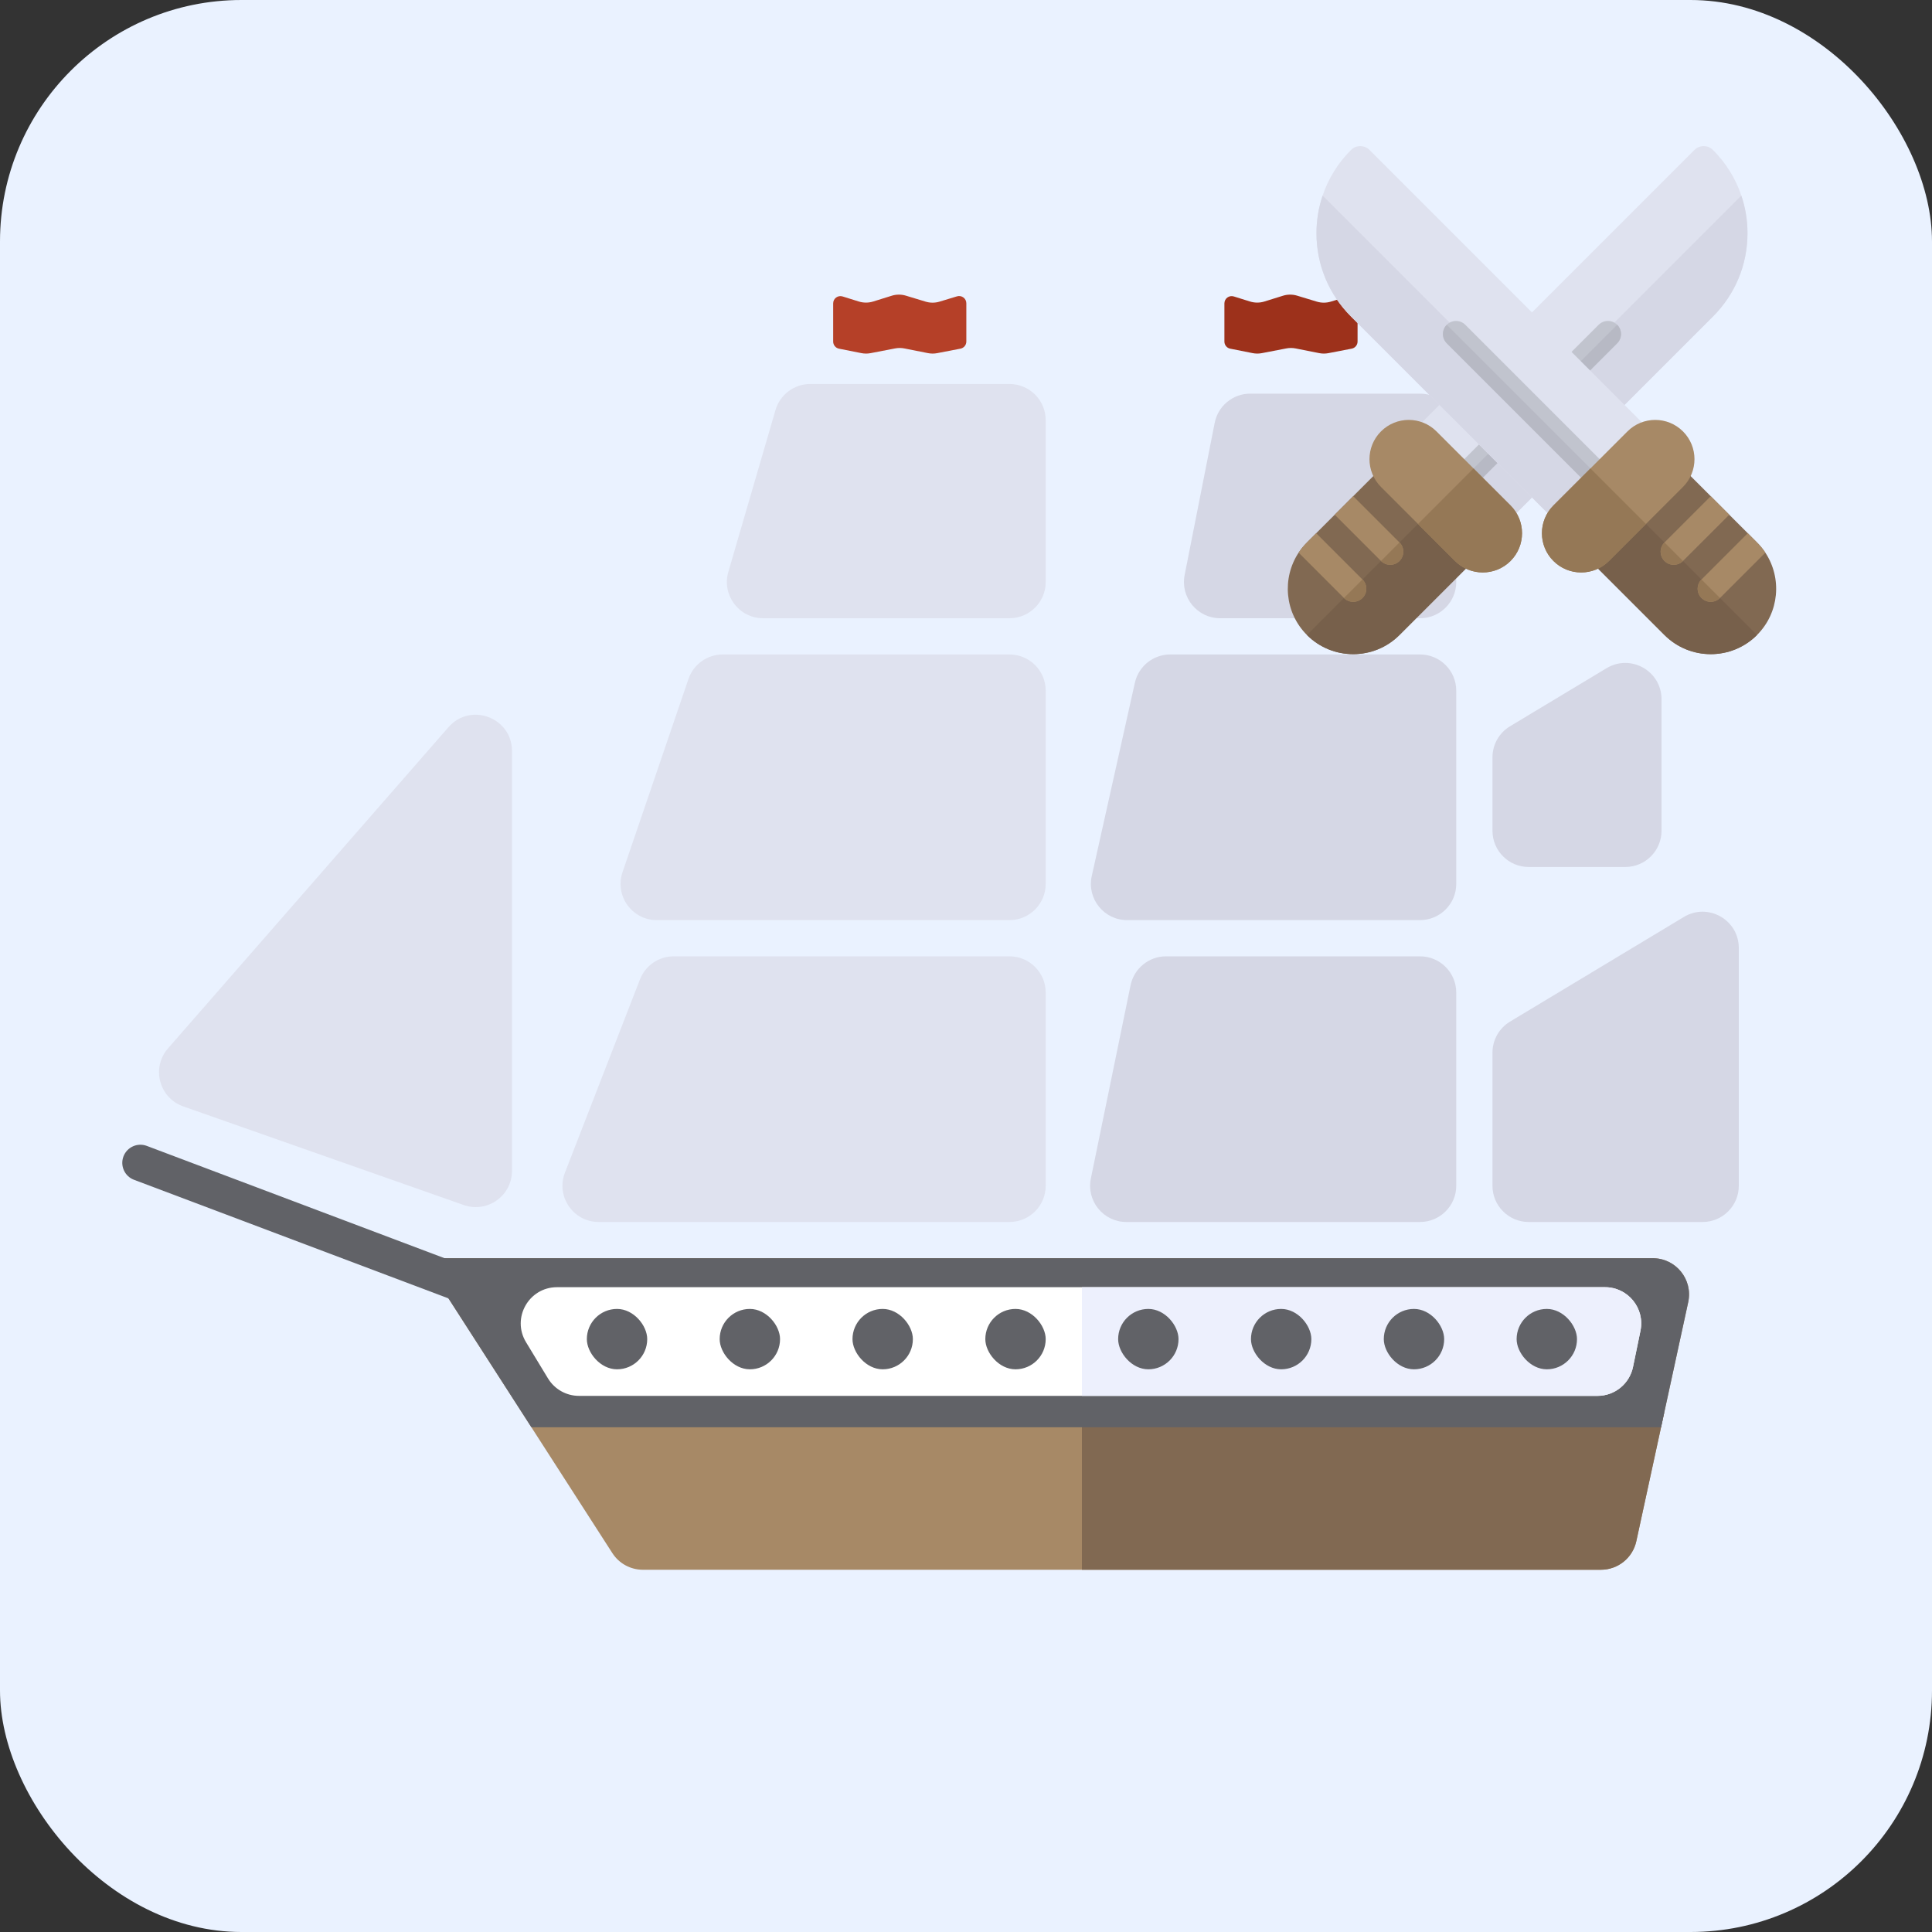 <svg width="800" height="800" viewBox="0 0 800 800" fill="none" xmlns="http://www.w3.org/2000/svg">
<rect x="0" y="0" width="800" height="800" fill="#333333" stroke="none"/>
<rect width="800" height="800" rx="100" fill="#EAF2FF"/>
<path d="M175 521H684.395C693.961 521 701.083 529.833 699.054 539.182L677.565 638.182C676.068 645.079 669.965 650 662.907 650H266.185C261.084 650 256.332 647.407 253.571 643.116L175 521Z" fill="#A78966"/>
<path fill-rule="evenodd" clip-rule="evenodd" d="M689.109 585L677.565 638.182C676.068 645.079 669.965 650 662.907 650H448V585H689.109Z" fill="#816952"/>
<path fill-rule="evenodd" clip-rule="evenodd" d="M687.806 591H220.039L175 521H684.395C693.961 521 701.083 529.833 699.054 539.182L687.806 591Z" fill="#616267"/>
<path d="M217.819 555.78C211.755 545.783 218.951 533 230.643 533H664.595C674.096 533 681.203 541.721 679.286 551.027L676.196 566.027C674.76 572.998 668.622 578 661.504 578H239.743C234.5 578 229.637 575.262 226.918 570.78L217.819 555.78Z" fill="white"/>
<path fill-rule="evenodd" clip-rule="evenodd" d="M448 578V533H664.595C674.096 533 681.203 541.721 679.286 551.027L676.196 566.027C674.76 572.998 668.622 578 661.504 578H448Z" fill="#EDF0FD"/>
<path d="M618 435.882C618 430.621 620.756 425.744 625.264 423.031L697.264 379.687C707.261 373.669 720 380.869 720 392.538V491C720 499.284 713.284 506 705 506H633C624.716 506 618 499.284 618 491V435.882Z" fill="#D5D7E5"/>
<path d="M618 313.587C618 308.324 620.758 303.446 625.268 300.733L665.268 276.673C675.266 270.66 688 277.86 688 289.527V344C688 352.284 681.284 359 673 359H633C624.716 359 618 352.284 618 344V313.587Z" fill="#D5D7E5"/>
<path d="M468.142 407.981C469.575 401.006 475.715 396 482.835 396H588C596.284 396 603 402.716 603 411V491C603 499.284 596.284 506 588 506H466.396C456.898 506 449.791 497.284 451.703 487.981L468.142 407.981Z" fill="#D5D7E5"/>
<path d="M469.924 282.734C471.454 275.877 477.538 271 484.564 271L588 271C596.284 271 603 277.716 603 286V366C603 374.284 596.284 381 588 381H466.715C457.114 381 449.985 372.105 452.075 362.734L469.924 282.734Z" fill="#D5D7E5"/>
<path d="M502.978 175.094C504.366 168.066 510.53 163 517.694 163L588 163C596.284 163 603 169.716 603 178V241C603 249.284 596.284 256 588 256H505.252C495.801 256 488.705 247.366 490.536 238.094L502.978 175.094Z" fill="#D5D7E5"/>
<path d="M264.987 405.572C267.227 399.802 272.781 396 278.97 396H418C426.284 396 433 402.716 433 411V491C433 499.284 426.284 506 418 506H247.914C237.367 506 230.114 495.403 233.93 485.572L264.987 405.572Z" fill="#DFE2EF"/>
<path d="M285.079 281.155C287.152 275.082 292.858 271 299.275 271H418C426.284 271 433 277.716 433 286V366C433 374.284 426.284 381 418 381H271.97C261.686 381 254.452 370.887 257.774 361.155L285.079 281.155Z" fill="#DFE2EF"/>
<path d="M321.114 169.804C322.98 163.402 328.847 159 335.516 159H418C426.284 159 433 165.716 433 174V241C433 249.284 426.284 256 418 256H315.994C305.996 256 298.796 246.403 301.593 236.804L321.114 169.804Z" fill="#DFE2EF"/>
<path d="M185.701 301.118C194.816 290.679 212 297.126 212 310.984V484.826C212 495.168 201.781 502.407 192.025 498.977L75.883 458.141C65.877 454.623 62.583 442.114 69.56 434.124L185.701 301.118Z" fill="#DFE2EF"/>
<path d="M51.119 478.864C52.581 474.989 56.907 473.032 60.783 474.493L203.472 528.309L198.179 542.344L55.49 488.528C51.614 487.067 49.657 482.74 51.119 478.864V478.864Z" fill="#616267"/>
<rect x="243" y="542" width="25" height="25" rx="12.5" fill="#616267"/>
<rect x="298" y="542" width="25" height="25" rx="12.5" fill="#616267"/>
<rect x="353" y="542" width="25" height="25" rx="12.5" fill="#616267"/>
<rect x="408" y="542" width="25" height="25" rx="12.5" fill="#616267"/>
<rect x="463" y="542" width="25" height="25" rx="12.5" fill="#616267"/>
<rect x="518" y="542" width="25" height="25" rx="12.5" fill="#616267"/>
<rect x="573" y="542" width="25" height="25" rx="12.5" fill="#616267"/>
<rect x="628" y="542" width="25" height="25" rx="12.5" fill="#616267"/>
<path d="M400.139 125.583C400.139 123.569 398.195 122.127 396.268 122.712L389.064 124.898C387.171 125.472 385.15 125.472 383.257 124.898L375.126 122.431C373.207 121.849 371.158 121.857 369.244 122.454L361.57 124.849C359.63 125.454 357.551 125.454 355.611 124.849L348.894 122.752C346.962 122.15 345 123.593 345 125.616V141.439C345 142.87 346.011 144.102 347.416 144.381L356.67 146.219C357.938 146.471 359.244 146.474 360.514 146.229L370.647 144.273C371.917 144.028 373.222 144.031 374.491 144.283L384.239 146.219C385.508 146.471 386.813 146.474 388.083 146.229L397.708 144.371C399.119 144.098 400.139 142.863 400.139 141.425V125.583Z" fill="#B54028"/>
<path d="M562.139 125.583C562.139 123.569 560.195 122.127 558.268 122.712L551.064 124.898C549.171 125.472 547.15 125.472 545.257 124.898L537.126 122.431C535.207 121.849 533.158 121.857 531.244 122.454L523.57 124.849C521.63 125.454 519.551 125.454 517.611 124.849L510.894 122.752C508.962 122.15 507 123.593 507 125.616V141.439C507 142.87 508.011 144.102 509.416 144.381L518.67 146.219C519.938 146.471 521.244 146.474 522.514 146.229L532.647 144.273C533.917 144.028 535.222 144.031 536.491 144.283L546.239 146.219C547.508 146.471 548.813 146.474 550.083 146.229L559.708 144.371C561.119 144.098 562.139 142.863 562.139 141.425V125.583Z" fill="#9D311B"/>
<path d="M723.599 96.578C723.599 91.213 722.731 85.951 721.044 80.995C718.694 73.944 714.709 67.506 709.293 62.09C707.172 59.97 703.749 59.97 701.629 62.09L587.393 176.327C585.273 178.447 585.272 181.87 587.393 183.99L618.049 214.647C620.17 216.767 623.593 216.767 625.713 214.647L709.293 131.066C718.515 121.844 723.599 109.607 723.599 96.578Z" fill="#DFE2EF"/>
<path d="M709.292 131.066L627.794 212.563C625.674 214.683 622.251 214.684 620.13 212.563L604.803 197.235L721.043 80.995C722.729 85.951 723.597 91.213 723.598 96.578C723.598 109.607 718.514 121.843 709.292 131.066Z" fill="#D5D7E5"/>
<path d="M612.709 229.733L579.498 262.943C568.922 273.519 551.755 273.519 541.179 262.943C531.905 253.67 530.781 239.363 537.73 228.839C538.701 227.357 539.875 225.926 541.179 224.624L574.389 191.413L612.709 229.733Z" fill="#816952"/>
<path d="M541.178 262.943C551.754 273.519 568.921 273.519 579.498 262.943L612.708 229.732L593.548 210.572L541.178 262.943Z" fill="#77604B"/>
<path d="M579.5 232.288C577.379 234.408 573.956 234.408 571.836 232.288L552.676 213.128L560.34 205.464L579.5 224.624C581.62 226.744 581.62 230.167 579.5 232.288Z" fill="#A78966"/>
<path d="M564.171 247.616C562.051 249.736 558.627 249.736 556.507 247.616L537.73 228.839C538.701 227.358 539.876 225.927 541.179 224.624L545.011 220.792L564.171 239.952C566.291 242.073 566.291 245.495 564.171 247.616Z" fill="#A78966"/>
<path d="M613.377 198.408L605.713 190.745L661.974 134.484C664.09 132.367 667.521 132.367 669.637 134.484C671.754 136.6 671.754 140.031 669.637 142.148L613.377 198.408Z" fill="#C1C4CE"/>
<path d="M564.17 247.615C562.049 249.735 558.626 249.736 556.506 247.615L564.17 239.951C566.29 242.072 566.29 245.495 564.17 247.615Z" fill="#957856"/>
<path d="M579.498 232.287C577.377 234.407 573.954 234.408 571.834 232.287L579.498 224.623C581.618 226.743 581.618 230.167 579.498 232.287Z" fill="#957856"/>
<path d="M613.377 198.409L669.638 142.148C671.754 140.032 671.754 136.6 669.638 134.484L609.545 194.577L613.377 198.409Z" fill="#B7B9C4"/>
<path d="M602.49 232.287L571.834 201.631C565.485 195.281 565.485 184.988 571.834 178.639C578.184 172.29 588.477 172.29 594.826 178.639L625.482 209.295C631.831 215.644 631.831 225.938 625.482 232.287C619.133 238.636 608.839 238.636 602.49 232.287Z" fill="#A78966"/>
<path d="M625.482 209.295L610.154 193.968L587.162 216.96L602.49 232.288C608.839 238.637 619.133 238.637 625.482 232.288C631.831 225.938 631.831 215.645 625.482 209.295Z" fill="#957856"/>
<path d="M545.123 96.578C545.123 91.213 545.992 85.951 547.678 80.995C550.029 73.944 554.013 67.506 559.43 62.09C561.55 59.97 564.973 59.97 567.094 62.09L681.33 176.327C683.45 178.447 683.45 181.87 681.33 183.99L650.673 214.647C648.553 216.767 645.13 216.767 643.01 214.647L559.429 131.066C550.207 121.844 545.123 109.607 545.123 96.578Z" fill="#DFE2EF"/>
<path d="M559.429 131.066L640.926 212.563C643.047 214.683 646.47 214.684 648.59 212.563L663.918 197.235L547.678 80.995C545.991 85.951 545.123 91.213 545.123 96.578C545.123 109.607 550.207 121.843 559.429 131.066Z" fill="#D5D7E5"/>
<path d="M656.012 229.733L689.222 262.943C699.798 273.519 716.966 273.519 727.542 262.943C736.816 253.67 737.939 239.363 730.991 228.839C730.02 227.357 728.845 225.926 727.542 224.624L694.332 191.413L656.012 229.733Z" fill="#816952"/>
<path d="M727.543 262.943C716.967 273.519 699.799 273.519 689.223 262.943L656.013 229.732L675.172 210.572L727.543 262.943Z" fill="#77604B"/>
<path d="M689.223 232.288C691.343 234.408 694.767 234.408 696.887 232.288L716.047 213.128L708.383 205.464L689.223 224.624C687.103 226.744 687.103 230.167 689.223 232.288Z" fill="#A78966"/>
<path d="M704.552 247.616C706.672 249.736 710.095 249.736 712.216 247.616L730.992 228.839C730.021 227.358 728.846 225.927 727.543 224.624L723.711 220.792L704.551 239.952C702.431 242.073 702.431 245.495 704.552 247.616Z" fill="#A78966"/>
<path d="M655.344 198.408L663.008 190.745L606.747 134.484C604.631 132.367 601.2 132.367 599.083 134.484C596.967 136.6 596.967 140.031 599.083 142.148L655.344 198.408Z" fill="#C1C4CE"/>
<path d="M704.551 247.615C706.671 249.735 710.094 249.736 712.215 247.615L704.551 239.951C702.431 242.072 702.431 245.495 704.551 247.615Z" fill="#957856"/>
<path d="M689.223 232.287C691.343 234.407 694.766 234.408 696.887 232.287L689.223 224.623C687.103 226.743 687.103 230.167 689.223 232.287Z" fill="#957856"/>
<path d="M655.345 198.409L599.085 142.148C596.968 140.032 596.969 136.6 599.085 134.484L659.178 194.577L655.345 198.409Z" fill="#B7B9C4"/>
<path d="M666.23 232.287L696.886 201.631C703.236 195.281 703.236 184.988 696.886 178.639C690.537 172.29 680.244 172.29 673.895 178.639L643.239 209.295C636.889 215.644 636.889 225.938 643.239 232.287C649.588 238.636 659.881 238.636 666.23 232.287Z" fill="#A78966"/>
<path d="M643.239 209.295L658.567 193.968L681.559 216.96L666.231 232.288C659.882 238.637 649.588 238.637 643.239 232.288C636.89 225.938 636.89 215.645 643.239 209.295Z" fill="#957856"/>
</svg>
